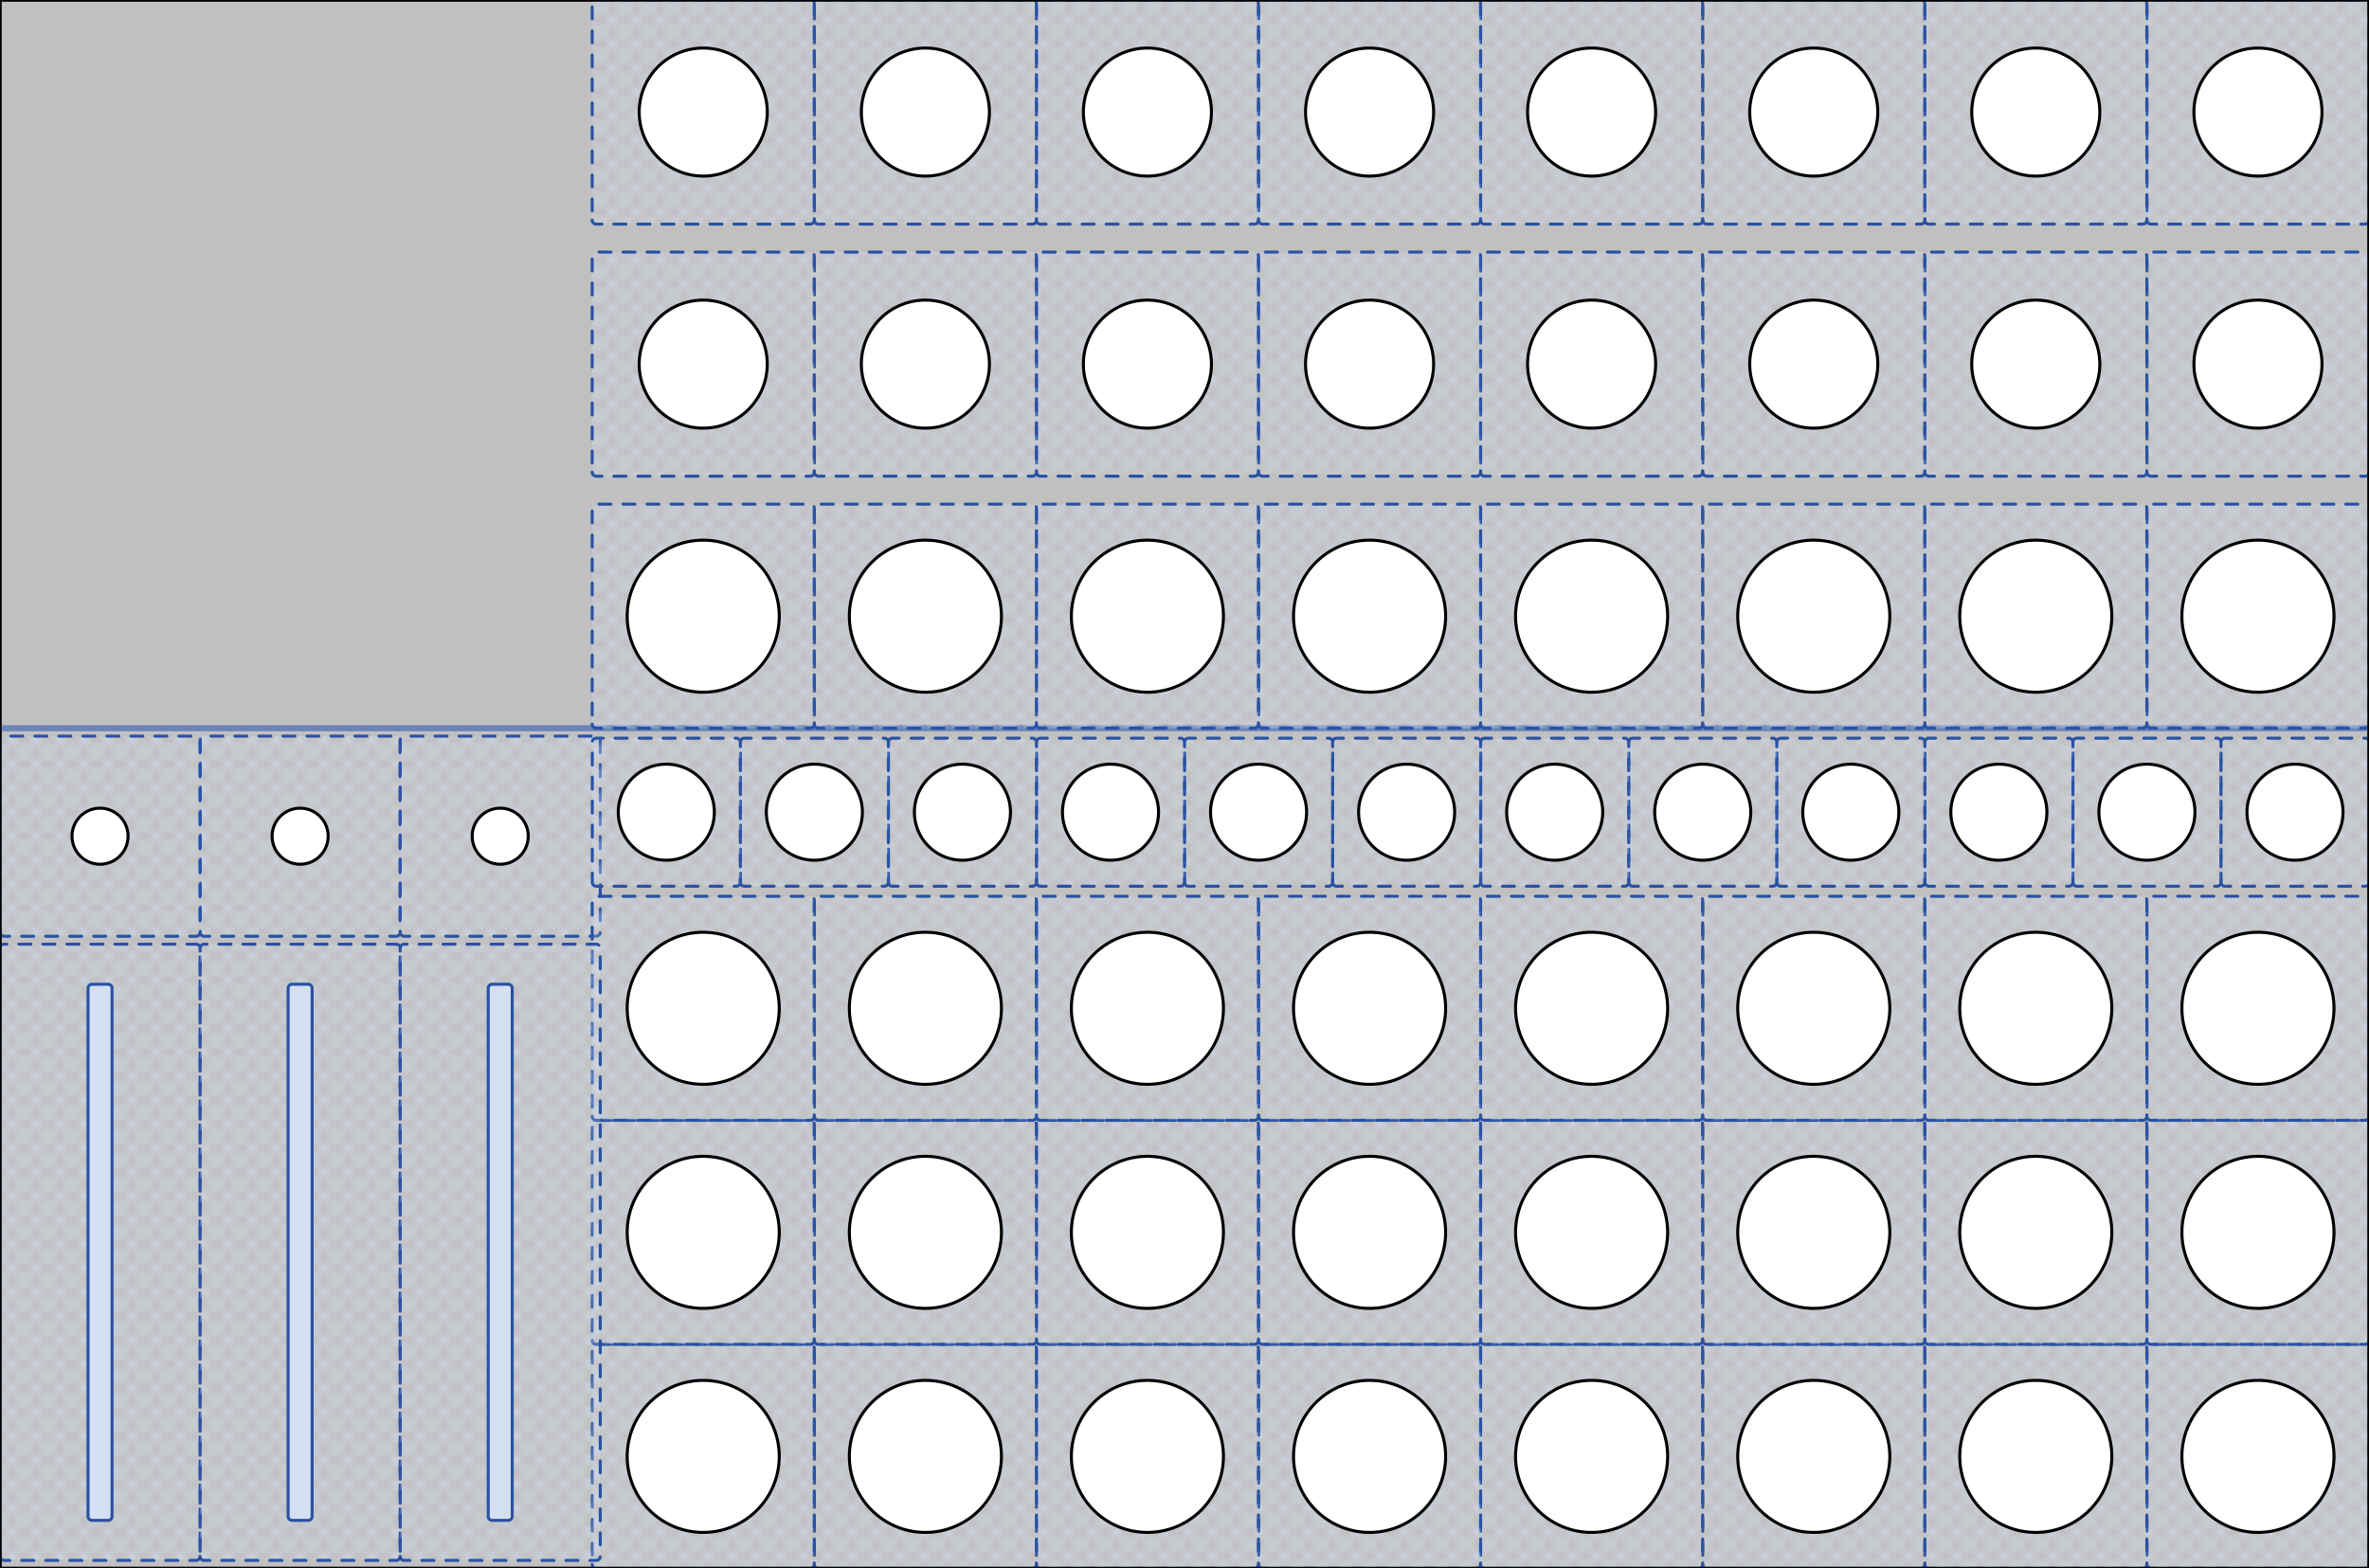 <?xml version="1.0" standalone="no"?>
<!DOCTYPE svg PUBLIC "-//W3C//DTD SVG 1.1//EN" 
  "http://www.w3.org/Graphics/SVG/1.1/DTD/svg11.dtd">
<svg width="296.000mm" height="196.000mm" version="1.1"
     viewBox="0 0 296.000 196.000"
     xmlns="http://www.w3.org/2000/svg"  xmlns:xlink="http://www.w3.org/1999/xlink" 
     xmlns:fpd="http://www.schaeffer-ag.de">
  <desc>Created with the Front Panel Designer by the export of the file '500-0950.fpd'.</desc>
  <defs>
    <pattern id="revside-fill" x="1" y="1" width="2.960" height="2.960" patternUnits="userSpaceOnUse">
      <line x1="0" y1="0" x2="2.960" y2="2.960" style="stroke-width:0.296; stroke:black; stroke-dasharray:none;" />
      <line x1="0" y1="2.960" x2="2.960" y2="0" style="stroke-width:0.296; stroke:black; stroke-dasharray:none;" />
    </pattern>
    <pattern id="revside-fill-silver" x="1" y="1" width="2.960" height="2.960" patternUnits="userSpaceOnUse">
      <line x1="0" y1="0" x2="2.960" y2="2.960" style="stroke-width:0.296; stroke:#e0e0e0; stroke-dasharray:none;" />
      <line x1="0" y1="2.960" x2="2.960" y2="0" style="stroke-width:0.296; stroke:#e0e0e0; stroke-dasharray:none;" />
    </pattern>
  </defs>
<g transform="scale(1,-1) translate( -0.000, -196.000)" 
   fill-rule="evenodd"
   style="stroke-linecap:round; stroke-linejoin:round; stroke-opacity:1.0; stroke-opacity:1.0;">
<path d="
M296.000 196.000
L296.000 0.000
L0.000 0.000
L0.000 196.000
L296.000 196.000
" 
fill="#c0c0c0" fill-opacity="1" vector-effect="non-scaling-stroke" stroke="#000000" stroke-width="0.100mm" stroke-opacity="1" fpd:visible="front back" />
<path d="
M296.000 105.000
L0.000 105.000
" 
fill="none" vector-effect="non-scaling-stroke" stroke="#6c85b8" stroke-width="0.200mm" stroke-opacity="1" fpd:visible="front" fpd:print_element="0" fpd:engraving="1" />
<path d="
M381.000 51.500
A0.500,0.500 0 0,1 381.500,51.000
L402.500 51.000
A0.500,0.500 0 0,1 403.000,51.500
L403.000 127.500
A0.500,0.500 0 0,1 402.500,128.000
L381.500 128.000
A0.500,0.500 0 0,1 381.000,127.500
L381.000 51.500
" 
fill="url(#revside-fill-#d4dff2)" opacity="1" vector-effect="non-scaling-stroke" stroke="#2952a3" stroke-width="0.100mm" stroke-opacity="1"  stroke-dasharray="1.5 1.5" fpd:visible="back" fpd:print_element="0" />
<path d="
M336.125 69.500
A0.500,0.500 0 0,1 336.625,69.000
L363.375 69.000
A0.500,0.500 0 0,1 363.875,69.500
L363.875 96.500
A0.500,0.500 0 0,1 363.375,97.000
L336.625 97.000
A0.500,0.500 0 0,1 336.125,96.500
L336.125 69.500
" 
fill="url(#revside-fill-#d4dff2)" opacity="1" vector-effect="non-scaling-stroke" stroke="#2952a3" stroke-width="0.100mm" stroke-opacity="1"  stroke-dasharray="1.5 1.5" fpd:visible="back" fpd:print_element="0" />
<path d="
M0.000 1.500
A0.500,0.500 0 0,1 0.500,1.000
L24.500 1.000
A0.500,0.500 0 0,1 25.000,1.500
L25.000 77.500
A0.500,0.500 0 0,1 24.500,78.000
L0.500 78.000
A0.500,0.500 0 0,1 0.000,77.500
L0.000 1.500
" 
fill="url(#revside-fill-#d4dff2)" opacity="1" vector-effect="non-scaling-stroke" stroke="#2952a3" stroke-width="0.100mm" stroke-opacity="1"  stroke-dasharray="1.5 1.5" fpd:visible="back" fpd:print_element="0" />
<path d="
M337.500 129.500
A0.500,0.500 0 0,1 338.000,129.000
L362.000 129.000
A0.500,0.500 0 0,1 362.500,129.500
L362.500 153.500
A0.500,0.500 0 0,1 362.000,154.000
L338.000 154.000
A0.500,0.500 0 0,1 337.500,153.500
L337.500 129.500
" 
fill="url(#revside-fill-#d4dff2)" opacity="1" vector-effect="non-scaling-stroke" stroke="#2952a3" stroke-width="0.100mm" stroke-opacity="1"  stroke-dasharray="1.5 1.5" fpd:visible="back" fpd:print_element="0" />
<path d="
M335.000 35.000
A0.500,0.500 0 0,1 335.500,34.500
L364.500 34.500
A0.500,0.500 0 0,1 365.000,35.000
L365.000 64.000
A0.500,0.500 0 0,1 364.500,64.500
L335.500 64.500
A0.500,0.500 0 0,1 335.000,64.000
L335.000 35.000
" 
fill="url(#revside-fill-#d4dff2)" opacity="1" vector-effect="non-scaling-stroke" stroke="#2952a3" stroke-width="0.100mm" stroke-opacity="1"  stroke-dasharray="1.5 1.5" fpd:visible="back" fpd:print_element="0" />
<path d="
M25.000 79.500
A0.500,0.500 0 0,1 25.500,79.000
L49.500 79.000
A0.500,0.500 0 0,1 50.000,79.500
L50.000 103.500
A0.500,0.500 0 0,1 49.500,104.000
L25.500 104.000
A0.500,0.500 0 0,1 25.000,103.500
L25.000 79.500
" 
fill="url(#revside-fill-#d4dff2)" opacity="1" vector-effect="non-scaling-stroke" stroke="#2952a3" stroke-width="0.100mm" stroke-opacity="1"  stroke-dasharray="1.5 1.5" fpd:visible="back" fpd:print_element="0" />
<path d="
M0.000 79.500
A0.500,0.500 0 0,1 0.500,79.000
L24.500 79.000
A0.500,0.500 0 0,1 25.000,79.500
L25.000 103.500
A0.500,0.500 0 0,1 24.500,104.000
L0.500 104.000
A0.500,0.500 0 0,1 0.000,103.500
L0.000 79.500
" 
fill="url(#revside-fill-#d4dff2)" opacity="1" vector-effect="non-scaling-stroke" stroke="#2952a3" stroke-width="0.100mm" stroke-opacity="1"  stroke-dasharray="1.5 1.5" fpd:visible="back" fpd:print_element="0" />
<path d="
M50.000 79.500
A0.500,0.500 0 0,1 50.500,79.000
L74.500 79.000
A0.500,0.500 0 0,1 75.000,79.500
L75.000 103.500
A0.500,0.500 0 0,1 74.500,104.000
L50.500 104.000
A0.500,0.500 0 0,1 50.000,103.500
L50.000 79.500
" 
fill="url(#revside-fill-#d4dff2)" opacity="1" vector-effect="non-scaling-stroke" stroke="#2952a3" stroke-width="0.100mm" stroke-opacity="1"  stroke-dasharray="1.5 1.5" fpd:visible="back" fpd:print_element="0" />
<path d="
M339.500 160.500
A0.500,0.500 0 0,1 340.000,160.000
L360.000 160.000
A0.500,0.500 0 0,1 360.500,160.500
L360.500 180.500
A0.500,0.500 0 0,1 360.000,181.000
L340.000 181.000
A0.500,0.500 0 0,1 339.500,180.500
L339.500 160.500
" 
fill="url(#revside-fill-#d4dff2)" opacity="1" vector-effect="non-scaling-stroke" stroke="#2952a3" stroke-width="0.100mm" stroke-opacity="1"  stroke-dasharray="1.5 1.5" fpd:visible="back" fpd:print_element="0" />
<path d="
M336.000 186.500
A0.500,0.500 0 0,1 336.500,186.000
L363.500 186.000
A0.500,0.500 0 0,1 364.000,186.500
L364.000 213.500
A0.500,0.500 0 0,1 363.500,214.000
L336.500 214.000
A0.500,0.500 0 0,1 336.000,213.500
L336.000 186.500
" 
fill="url(#revside-fill-#d4dff2)" opacity="1" vector-effect="non-scaling-stroke" stroke="#2952a3" stroke-width="0.100mm" stroke-opacity="1"  stroke-dasharray="1.5 1.5" fpd:visible="back" fpd:print_element="0" />
<path d="
M339.500 102.500
A0.500,0.500 0 0,1 340.000,102.000
L360.000 102.000
A0.500,0.500 0 0,1 360.500,102.500
L360.500 122.500
A0.500,0.500 0 0,1 360.000,123.000
L340.000 123.000
A0.500,0.500 0 0,1 339.500,122.500
L339.500 102.500
" 
fill="url(#revside-fill-#d4dff2)" opacity="1" vector-effect="non-scaling-stroke" stroke="#2952a3" stroke-width="0.100mm" stroke-opacity="1"  stroke-dasharray="1.5 1.5" fpd:visible="back" fpd:print_element="0" />
<path d="
M312.750 103.750
A0.500,0.500 0 0,1 313.250,103.250
L330.750 103.250
A0.500,0.500 0 0,1 331.250,103.750
L331.250 121.250
A0.500,0.500 0 0,1 330.750,121.750
L313.250 121.750
A0.500,0.500 0 0,1 312.750,121.250
L312.750 103.750
" 
fill="url(#revside-fill-#d4dff2)" opacity="1" vector-effect="non-scaling-stroke" stroke="#2952a3" stroke-width="0.100mm" stroke-opacity="1"  stroke-dasharray="1.5 1.5" fpd:visible="back" fpd:print_element="0" />
<path d="
M277.504 85.750
A0.500,0.500 0 0,1 278.004,85.250
L295.504 85.250
A0.500,0.500 0 0,1 296.004,85.750
L296.004 103.250
A0.500,0.500 0 0,1 295.504,103.750
L278.004 103.750
A0.500,0.500 0 0,1 277.504,103.250
L277.504 85.750
" 
fill="url(#revside-fill-#d4dff2)" opacity="1" vector-effect="non-scaling-stroke" stroke="#2952a3" stroke-width="0.100mm" stroke-opacity="1"  stroke-dasharray="1.5 1.5" fpd:visible="back" fpd:print_element="0" />
<path d="
M259.004 85.750
A0.500,0.500 0 0,1 259.504,85.250
L277.004 85.250
A0.500,0.500 0 0,1 277.504,85.750
L277.504 103.250
A0.500,0.500 0 0,1 277.004,103.750
L259.504 103.750
A0.500,0.500 0 0,1 259.004,103.250
L259.004 85.750
" 
fill="url(#revside-fill-#d4dff2)" opacity="1" vector-effect="non-scaling-stroke" stroke="#2952a3" stroke-width="0.100mm" stroke-opacity="1"  stroke-dasharray="1.5 1.5" fpd:visible="back" fpd:print_element="0" />
<path d="
M240.504 85.750
A0.500,0.500 0 0,1 241.004,85.250
L258.504 85.250
A0.500,0.500 0 0,1 259.004,85.750
L259.004 103.250
A0.500,0.500 0 0,1 258.504,103.750
L241.004 103.750
A0.500,0.500 0 0,1 240.504,103.250
L240.504 85.750
" 
fill="url(#revside-fill-#d4dff2)" opacity="1" vector-effect="non-scaling-stroke" stroke="#2952a3" stroke-width="0.100mm" stroke-opacity="1"  stroke-dasharray="1.5 1.5" fpd:visible="back" fpd:print_element="0" />
<path d="
M222.004 85.750
A0.500,0.500 0 0,1 222.504,85.250
L240.004 85.250
A0.500,0.500 0 0,1 240.504,85.750
L240.504 103.250
A0.500,0.500 0 0,1 240.004,103.750
L222.504 103.750
A0.500,0.500 0 0,1 222.004,103.250
L222.004 85.750
" 
fill="url(#revside-fill-#d4dff2)" opacity="1" vector-effect="non-scaling-stroke" stroke="#2952a3" stroke-width="0.100mm" stroke-opacity="1"  stroke-dasharray="1.5 1.5" fpd:visible="back" fpd:print_element="0" />
<path d="
M203.504 85.750
A0.500,0.500 0 0,1 204.004,85.250
L221.504 85.250
A0.500,0.500 0 0,1 222.004,85.750
L222.004 103.250
A0.500,0.500 0 0,1 221.504,103.750
L204.004 103.750
A0.500,0.500 0 0,1 203.504,103.250
L203.504 85.750
" 
fill="url(#revside-fill-#d4dff2)" opacity="1" vector-effect="non-scaling-stroke" stroke="#2952a3" stroke-width="0.100mm" stroke-opacity="1"  stroke-dasharray="1.5 1.5" fpd:visible="back" fpd:print_element="0" />
<path d="
M185.004 85.750
A0.500,0.500 0 0,1 185.504,85.250
L203.004 85.250
A0.500,0.500 0 0,1 203.504,85.750
L203.504 103.250
A0.500,0.500 0 0,1 203.004,103.750
L185.504 103.750
A0.500,0.500 0 0,1 185.004,103.250
L185.004 85.750
" 
fill="url(#revside-fill-#d4dff2)" opacity="1" vector-effect="non-scaling-stroke" stroke="#2952a3" stroke-width="0.100mm" stroke-opacity="1"  stroke-dasharray="1.5 1.5" fpd:visible="back" fpd:print_element="0" />
<path d="
M166.504 85.750
A0.500,0.500 0 0,1 167.004,85.250
L184.504 85.250
A0.500,0.500 0 0,1 185.004,85.750
L185.004 103.250
A0.500,0.500 0 0,1 184.504,103.750
L167.004 103.750
A0.500,0.500 0 0,1 166.504,103.250
L166.504 85.750
" 
fill="url(#revside-fill-#d4dff2)" opacity="1" vector-effect="non-scaling-stroke" stroke="#2952a3" stroke-width="0.100mm" stroke-opacity="1"  stroke-dasharray="1.5 1.5" fpd:visible="back" fpd:print_element="0" />
<path d="
M148.004 85.750
A0.500,0.500 0 0,1 148.504,85.250
L166.004 85.250
A0.500,0.500 0 0,1 166.504,85.750
L166.504 103.250
A0.500,0.500 0 0,1 166.004,103.750
L148.504 103.750
A0.500,0.500 0 0,1 148.004,103.250
L148.004 85.750
" 
fill="url(#revside-fill-#d4dff2)" opacity="1" vector-effect="non-scaling-stroke" stroke="#2952a3" stroke-width="0.100mm" stroke-opacity="1"  stroke-dasharray="1.5 1.5" fpd:visible="back" fpd:print_element="0" />
<path d="
M129.504 85.750
A0.500,0.500 0 0,1 130.004,85.250
L147.504 85.250
A0.500,0.500 0 0,1 148.004,85.750
L148.004 103.250
A0.500,0.500 0 0,1 147.504,103.750
L130.004 103.750
A0.500,0.500 0 0,1 129.504,103.250
L129.504 85.750
" 
fill="url(#revside-fill-#d4dff2)" opacity="1" vector-effect="non-scaling-stroke" stroke="#2952a3" stroke-width="0.100mm" stroke-opacity="1"  stroke-dasharray="1.5 1.5" fpd:visible="back" fpd:print_element="0" />
<path d="
M111.004 85.750
A0.500,0.500 0 0,1 111.504,85.250
L129.004 85.250
A0.500,0.500 0 0,1 129.504,85.750
L129.504 103.250
A0.500,0.500 0 0,1 129.004,103.750
L111.504 103.750
A0.500,0.500 0 0,1 111.004,103.250
L111.004 85.750
" 
fill="url(#revside-fill-#d4dff2)" opacity="1" vector-effect="non-scaling-stroke" stroke="#2952a3" stroke-width="0.100mm" stroke-opacity="1"  stroke-dasharray="1.5 1.5" fpd:visible="back" fpd:print_element="0" />
<path d="
M92.504 85.750
A0.500,0.500 0 0,1 93.004,85.250
L110.504 85.250
A0.500,0.500 0 0,1 111.004,85.750
L111.004 103.250
A0.500,0.500 0 0,1 110.504,103.750
L93.004 103.750
A0.500,0.500 0 0,1 92.504,103.250
L92.504 85.750
" 
fill="url(#revside-fill-#d4dff2)" opacity="1" vector-effect="non-scaling-stroke" stroke="#2952a3" stroke-width="0.100mm" stroke-opacity="1"  stroke-dasharray="1.5 1.5" fpd:visible="back" fpd:print_element="0" />
<path d="
M74.004 85.750
A0.500,0.500 0 0,1 74.504,85.250
L92.004 85.250
A0.500,0.500 0 0,1 92.504,85.750
L92.504 103.250
A0.500,0.500 0 0,1 92.004,103.750
L74.504 103.750
A0.500,0.500 0 0,1 74.004,103.250
L74.004 85.750
" 
fill="url(#revside-fill-#d4dff2)" opacity="1" vector-effect="non-scaling-stroke" stroke="#2952a3" stroke-width="0.100mm" stroke-opacity="1"  stroke-dasharray="1.5 1.5" fpd:visible="back" fpd:print_element="0" />
<path d="
M-25.496 106.750
A0.500,0.500 0 0,1 -24.996,106.250
L-7.496 106.250
A0.500,0.500 0 0,1 -6.996,106.750
L-6.996 124.250
A0.500,0.500 0 0,1 -7.496,124.750
L-24.996 124.750
A0.500,0.500 0 0,1 -25.496,124.250
L-25.496 106.750
" 
fill="url(#revside-fill-#d4dff2)" opacity="1" vector-effect="non-scaling-stroke" stroke="#2952a3" stroke-width="0.100mm" stroke-opacity="1"  stroke-dasharray="1.5 1.5" fpd:visible="back" fpd:print_element="0" />
<path d="
M-43.996 106.750
A0.500,0.500 0 0,1 -43.496,106.250
L-25.996 106.250
A0.500,0.500 0 0,1 -25.496,106.750
L-25.496 124.250
A0.500,0.500 0 0,1 -25.996,124.750
L-43.496 124.750
A0.500,0.500 0 0,1 -43.996,124.250
L-43.996 106.750
" 
fill="url(#revside-fill-#d4dff2)" opacity="1" vector-effect="non-scaling-stroke" stroke="#2952a3" stroke-width="0.100mm" stroke-opacity="1"  stroke-dasharray="1.5 1.5" fpd:visible="back" fpd:print_element="0" />
<path d="
M-62.496 106.750
A0.500,0.500 0 0,1 -61.996,106.250
L-44.496 106.250
A0.500,0.500 0 0,1 -43.996,106.750
L-43.996 124.250
A0.500,0.500 0 0,1 -44.496,124.750
L-61.996 124.750
A0.500,0.500 0 0,1 -62.496,124.250
L-62.496 106.750
" 
fill="url(#revside-fill-#d4dff2)" opacity="1" vector-effect="non-scaling-stroke" stroke="#2952a3" stroke-width="0.100mm" stroke-opacity="1"  stroke-dasharray="1.5 1.5" fpd:visible="back" fpd:print_element="0" />
<path d="
M-80.996 106.750
A0.500,0.500 0 0,1 -80.496,106.250
L-62.996 106.250
A0.500,0.500 0 0,1 -62.496,106.750
L-62.496 124.250
A0.500,0.500 0 0,1 -62.996,124.750
L-80.496 124.750
A0.500,0.500 0 0,1 -80.996,124.250
L-80.996 106.750
" 
fill="url(#revside-fill-#d4dff2)" opacity="1" vector-effect="non-scaling-stroke" stroke="#2952a3" stroke-width="0.100mm" stroke-opacity="1"  stroke-dasharray="1.5 1.5" fpd:visible="back" fpd:print_element="0" />
<path d="
M268.250 0.495
A0.500,0.500 0 0,1 268.750,-0.005
L295.500 -0.005
A0.500,0.500 0 0,1 296.000,0.495
L296.000 27.495
A0.500,0.500 0 0,1 295.500,27.995
L268.750 27.995
A0.500,0.500 0 0,1 268.250,27.495
L268.250 0.495
" 
fill="url(#revside-fill-#d4dff2)" opacity="1" vector-effect="non-scaling-stroke" stroke="#2952a3" stroke-width="0.100mm" stroke-opacity="1"  stroke-dasharray="1.5 1.5" fpd:visible="back" fpd:print_element="0" />
<path d="
M268.250 28.495
A0.500,0.500 0 0,1 268.750,27.995
L295.500 27.995
A0.500,0.500 0 0,1 296.000,28.495
L296.000 55.495
A0.500,0.500 0 0,1 295.500,55.995
L268.750 55.995
A0.500,0.500 0 0,1 268.250,55.495
L268.250 28.495
" 
fill="url(#revside-fill-#d4dff2)" opacity="1" vector-effect="non-scaling-stroke" stroke="#2952a3" stroke-width="0.100mm" stroke-opacity="1"  stroke-dasharray="1.5 1.5" fpd:visible="back" fpd:print_element="0" />
<path d="
M268.250 56.495
A0.500,0.500 0 0,1 268.750,55.995
L295.500 55.995
A0.500,0.500 0 0,1 296.000,56.495
L296.000 83.495
A0.500,0.500 0 0,1 295.500,83.995
L268.750 83.995
A0.500,0.500 0 0,1 268.250,83.495
L268.250 56.495
" 
fill="url(#revside-fill-#d4dff2)" opacity="1" vector-effect="non-scaling-stroke" stroke="#2952a3" stroke-width="0.100mm" stroke-opacity="1"  stroke-dasharray="1.5 1.5" fpd:visible="back" fpd:print_element="0" />
<path d="
M240.491 0.495
A0.500,0.500 0 0,1 240.991,-0.005
L267.741 -0.005
A0.500,0.500 0 0,1 268.241,0.495
L268.241 27.495
A0.500,0.500 0 0,1 267.741,27.995
L240.991 27.995
A0.500,0.500 0 0,1 240.491,27.495
L240.491 0.495
" 
fill="url(#revside-fill-#d4dff2)" opacity="1" vector-effect="non-scaling-stroke" stroke="#2952a3" stroke-width="0.100mm" stroke-opacity="1"  stroke-dasharray="1.5 1.5" fpd:visible="back" fpd:print_element="0" />
<path d="
M240.491 28.495
A0.500,0.500 0 0,1 240.991,27.995
L267.741 27.995
A0.500,0.500 0 0,1 268.241,28.495
L268.241 55.495
A0.500,0.500 0 0,1 267.741,55.995
L240.991 55.995
A0.500,0.500 0 0,1 240.491,55.495
L240.491 28.495
" 
fill="url(#revside-fill-#d4dff2)" opacity="1" vector-effect="non-scaling-stroke" stroke="#2952a3" stroke-width="0.100mm" stroke-opacity="1"  stroke-dasharray="1.5 1.5" fpd:visible="back" fpd:print_element="0" />
<path d="
M240.491 56.495
A0.500,0.500 0 0,1 240.991,55.995
L267.741 55.995
A0.500,0.500 0 0,1 268.241,56.495
L268.241 83.495
A0.500,0.500 0 0,1 267.741,83.995
L240.991 83.995
A0.500,0.500 0 0,1 240.491,83.495
L240.491 56.495
" 
fill="url(#revside-fill-#d4dff2)" opacity="1" vector-effect="non-scaling-stroke" stroke="#2952a3" stroke-width="0.100mm" stroke-opacity="1"  stroke-dasharray="1.5 1.5" fpd:visible="back" fpd:print_element="0" />
<path d="
M212.750 0.495
A0.500,0.500 0 0,1 213.250,-0.005
L240.000 -0.005
A0.500,0.500 0 0,1 240.500,0.495
L240.500 27.495
A0.500,0.500 0 0,1 240.000,27.995
L213.250 27.995
A0.500,0.500 0 0,1 212.750,27.495
L212.750 0.495
" 
fill="url(#revside-fill-#d4dff2)" opacity="1" vector-effect="non-scaling-stroke" stroke="#2952a3" stroke-width="0.100mm" stroke-opacity="1"  stroke-dasharray="1.5 1.5" fpd:visible="back" fpd:print_element="0" />
<path d="
M212.750 28.495
A0.500,0.500 0 0,1 213.250,27.995
L240.000 27.995
A0.500,0.500 0 0,1 240.500,28.495
L240.500 55.495
A0.500,0.500 0 0,1 240.000,55.995
L213.250 55.995
A0.500,0.500 0 0,1 212.750,55.495
L212.750 28.495
" 
fill="url(#revside-fill-#d4dff2)" opacity="1" vector-effect="non-scaling-stroke" stroke="#2952a3" stroke-width="0.100mm" stroke-opacity="1"  stroke-dasharray="1.5 1.5" fpd:visible="back" fpd:print_element="0" />
<path d="
M212.750 56.495
A0.500,0.500 0 0,1 213.250,55.995
L240.000 55.995
A0.500,0.500 0 0,1 240.500,56.495
L240.500 83.495
A0.500,0.500 0 0,1 240.000,83.995
L213.250 83.995
A0.500,0.500 0 0,1 212.750,83.495
L212.750 56.495
" 
fill="url(#revside-fill-#d4dff2)" opacity="1" vector-effect="non-scaling-stroke" stroke="#2952a3" stroke-width="0.100mm" stroke-opacity="1"  stroke-dasharray="1.5 1.5" fpd:visible="back" fpd:print_element="0" />
<path d="
M184.991 0.495
A0.500,0.500 0 0,1 185.491,-0.005
L212.241 -0.005
A0.500,0.500 0 0,1 212.741,0.495
L212.741 27.495
A0.500,0.500 0 0,1 212.241,27.995
L185.491 27.995
A0.500,0.500 0 0,1 184.991,27.495
L184.991 0.495
" 
fill="url(#revside-fill-#d4dff2)" opacity="1" vector-effect="non-scaling-stroke" stroke="#2952a3" stroke-width="0.100mm" stroke-opacity="1"  stroke-dasharray="1.5 1.5" fpd:visible="back" fpd:print_element="0" />
<path d="
M184.991 28.495
A0.500,0.500 0 0,1 185.491,27.995
L212.241 27.995
A0.500,0.500 0 0,1 212.741,28.495
L212.741 55.495
A0.500,0.500 0 0,1 212.241,55.995
L185.491 55.995
A0.500,0.500 0 0,1 184.991,55.495
L184.991 28.495
" 
fill="url(#revside-fill-#d4dff2)" opacity="1" vector-effect="non-scaling-stroke" stroke="#2952a3" stroke-width="0.100mm" stroke-opacity="1"  stroke-dasharray="1.5 1.5" fpd:visible="back" fpd:print_element="0" />
<path d="
M184.991 56.495
A0.500,0.500 0 0,1 185.491,55.995
L212.241 55.995
A0.500,0.500 0 0,1 212.741,56.495
L212.741 83.495
A0.500,0.500 0 0,1 212.241,83.995
L185.491 83.995
A0.500,0.500 0 0,1 184.991,83.495
L184.991 56.495
" 
fill="url(#revside-fill-#d4dff2)" opacity="1" vector-effect="non-scaling-stroke" stroke="#2952a3" stroke-width="0.100mm" stroke-opacity="1"  stroke-dasharray="1.5 1.5" fpd:visible="back" fpd:print_element="0" />
<path d="
M157.250 0.495
A0.500,0.500 0 0,1 157.750,-0.005
L184.500 -0.005
A0.500,0.500 0 0,1 185.000,0.495
L185.000 27.495
A0.500,0.500 0 0,1 184.500,27.995
L157.750 27.995
A0.500,0.500 0 0,1 157.250,27.495
L157.250 0.495
" 
fill="url(#revside-fill-#d4dff2)" opacity="1" vector-effect="non-scaling-stroke" stroke="#2952a3" stroke-width="0.100mm" stroke-opacity="1"  stroke-dasharray="1.5 1.5" fpd:visible="back" fpd:print_element="0" />
<path d="
M157.250 28.495
A0.500,0.500 0 0,1 157.750,27.995
L184.500 27.995
A0.500,0.500 0 0,1 185.000,28.495
L185.000 55.495
A0.500,0.500 0 0,1 184.500,55.995
L157.750 55.995
A0.500,0.500 0 0,1 157.250,55.495
L157.250 28.495
" 
fill="url(#revside-fill-#d4dff2)" opacity="1" vector-effect="non-scaling-stroke" stroke="#2952a3" stroke-width="0.100mm" stroke-opacity="1"  stroke-dasharray="1.5 1.5" fpd:visible="back" fpd:print_element="0" />
<path d="
M157.250 56.495
A0.500,0.500 0 0,1 157.750,55.995
L184.500 55.995
A0.500,0.500 0 0,1 185.000,56.495
L185.000 83.495
A0.500,0.500 0 0,1 184.500,83.995
L157.750 83.995
A0.500,0.500 0 0,1 157.250,83.495
L157.250 56.495
" 
fill="url(#revside-fill-#d4dff2)" opacity="1" vector-effect="non-scaling-stroke" stroke="#2952a3" stroke-width="0.100mm" stroke-opacity="1"  stroke-dasharray="1.5 1.5" fpd:visible="back" fpd:print_element="0" />
<path d="
M129.491 0.495
A0.500,0.500 0 0,1 129.991,-0.005
L156.741 -0.005
A0.500,0.500 0 0,1 157.241,0.495
L157.241 27.495
A0.500,0.500 0 0,1 156.741,27.995
L129.991 27.995
A0.500,0.500 0 0,1 129.491,27.495
L129.491 0.495
" 
fill="url(#revside-fill-#d4dff2)" opacity="1" vector-effect="non-scaling-stroke" stroke="#2952a3" stroke-width="0.100mm" stroke-opacity="1"  stroke-dasharray="1.5 1.5" fpd:visible="back" fpd:print_element="0" />
<path d="
M129.491 28.495
A0.500,0.500 0 0,1 129.991,27.995
L156.741 27.995
A0.500,0.500 0 0,1 157.241,28.495
L157.241 55.495
A0.500,0.500 0 0,1 156.741,55.995
L129.991 55.995
A0.500,0.500 0 0,1 129.491,55.495
L129.491 28.495
" 
fill="url(#revside-fill-#d4dff2)" opacity="1" vector-effect="non-scaling-stroke" stroke="#2952a3" stroke-width="0.100mm" stroke-opacity="1"  stroke-dasharray="1.5 1.5" fpd:visible="back" fpd:print_element="0" />
<path d="
M129.491 56.495
A0.500,0.500 0 0,1 129.991,55.995
L156.741 55.995
A0.500,0.500 0 0,1 157.241,56.495
L157.241 83.495
A0.500,0.500 0 0,1 156.741,83.995
L129.991 83.995
A0.500,0.500 0 0,1 129.491,83.495
L129.491 56.495
" 
fill="url(#revside-fill-#d4dff2)" opacity="1" vector-effect="non-scaling-stroke" stroke="#2952a3" stroke-width="0.100mm" stroke-opacity="1"  stroke-dasharray="1.5 1.5" fpd:visible="back" fpd:print_element="0" />
<path d="
M101.750 0.495
A0.500,0.500 0 0,1 102.250,-0.005
L129.000 -0.005
A0.500,0.500 0 0,1 129.500,0.495
L129.500 27.495
A0.500,0.500 0 0,1 129.000,27.995
L102.250 27.995
A0.500,0.500 0 0,1 101.750,27.495
L101.750 0.495
" 
fill="url(#revside-fill-#d4dff2)" opacity="1" vector-effect="non-scaling-stroke" stroke="#2952a3" stroke-width="0.100mm" stroke-opacity="1"  stroke-dasharray="1.5 1.5" fpd:visible="back" fpd:print_element="0" />
<path d="
M101.750 28.495
A0.500,0.500 0 0,1 102.250,27.995
L129.000 27.995
A0.500,0.500 0 0,1 129.500,28.495
L129.500 55.495
A0.500,0.500 0 0,1 129.000,55.995
L102.250 55.995
A0.500,0.500 0 0,1 101.750,55.495
L101.750 28.495
" 
fill="url(#revside-fill-#d4dff2)" opacity="1" vector-effect="non-scaling-stroke" stroke="#2952a3" stroke-width="0.100mm" stroke-opacity="1"  stroke-dasharray="1.5 1.5" fpd:visible="back" fpd:print_element="0" />
<path d="
M101.750 56.495
A0.500,0.500 0 0,1 102.250,55.995
L129.000 55.995
A0.500,0.500 0 0,1 129.500,56.495
L129.500 83.495
A0.500,0.500 0 0,1 129.000,83.995
L102.250 83.995
A0.500,0.500 0 0,1 101.750,83.495
L101.750 56.495
" 
fill="url(#revside-fill-#d4dff2)" opacity="1" vector-effect="non-scaling-stroke" stroke="#2952a3" stroke-width="0.100mm" stroke-opacity="1"  stroke-dasharray="1.5 1.5" fpd:visible="back" fpd:print_element="0" />
<path d="
M73.991 0.495
A0.500,0.500 0 0,1 74.491,-0.005
L101.241 -0.005
A0.500,0.500 0 0,1 101.741,0.495
L101.741 27.495
A0.500,0.500 0 0,1 101.241,27.995
L74.491 27.995
A0.500,0.500 0 0,1 73.991,27.495
L73.991 0.495
" 
fill="url(#revside-fill-#d4dff2)" opacity="1" vector-effect="non-scaling-stroke" stroke="#2952a3" stroke-width="0.100mm" stroke-opacity="1"  stroke-dasharray="1.5 1.5" fpd:visible="back" fpd:print_element="0" />
<path d="
M73.991 28.495
A0.500,0.500 0 0,1 74.491,27.995
L101.241 27.995
A0.500,0.500 0 0,1 101.741,28.495
L101.741 55.495
A0.500,0.500 0 0,1 101.241,55.995
L74.491 55.995
A0.500,0.500 0 0,1 73.991,55.495
L73.991 28.495
" 
fill="url(#revside-fill-#d4dff2)" opacity="1" vector-effect="non-scaling-stroke" stroke="#2952a3" stroke-width="0.100mm" stroke-opacity="1"  stroke-dasharray="1.5 1.5" fpd:visible="back" fpd:print_element="0" />
<path d="
M73.991 56.495
A0.500,0.500 0 0,1 74.491,55.995
L101.241 55.995
A0.500,0.500 0 0,1 101.741,56.495
L101.741 83.495
A0.500,0.500 0 0,1 101.241,83.995
L74.491 83.995
A0.500,0.500 0 0,1 73.991,83.495
L73.991 56.495
" 
fill="url(#revside-fill-#d4dff2)" opacity="1" vector-effect="non-scaling-stroke" stroke="#2952a3" stroke-width="0.100mm" stroke-opacity="1"  stroke-dasharray="1.5 1.5" fpd:visible="back" fpd:print_element="0" />
<path d="
M268.250 105.495
A0.500,0.500 0 0,1 268.750,104.995
L295.500 104.995
A0.500,0.500 0 0,1 296.000,105.495
L296.000 132.495
A0.500,0.500 0 0,1 295.500,132.995
L268.750 132.995
A0.500,0.500 0 0,1 268.250,132.495
L268.250 105.495
" 
fill="url(#revside-fill-#d4dff2)" opacity="1" vector-effect="non-scaling-stroke" stroke="#2952a3" stroke-width="0.100mm" stroke-opacity="1"  stroke-dasharray="1.5 1.5" fpd:visible="back" fpd:print_element="0" />
<path d="
M240.491 105.495
A0.500,0.500 0 0,1 240.991,104.995
L267.741 104.995
A0.500,0.500 0 0,1 268.241,105.495
L268.241 132.495
A0.500,0.500 0 0,1 267.741,132.995
L240.991 132.995
A0.500,0.500 0 0,1 240.491,132.495
L240.491 105.495
" 
fill="url(#revside-fill-#d4dff2)" opacity="1" vector-effect="non-scaling-stroke" stroke="#2952a3" stroke-width="0.100mm" stroke-opacity="1"  stroke-dasharray="1.5 1.5" fpd:visible="back" fpd:print_element="0" />
<path d="
M212.750 105.495
A0.500,0.500 0 0,1 213.250,104.995
L240.000 104.995
A0.500,0.500 0 0,1 240.500,105.495
L240.500 132.495
A0.500,0.500 0 0,1 240.000,132.995
L213.250 132.995
A0.500,0.500 0 0,1 212.750,132.495
L212.750 105.495
" 
fill="url(#revside-fill-#d4dff2)" opacity="1" vector-effect="non-scaling-stroke" stroke="#2952a3" stroke-width="0.100mm" stroke-opacity="1"  stroke-dasharray="1.5 1.5" fpd:visible="back" fpd:print_element="0" />
<path d="
M184.991 105.495
A0.500,0.500 0 0,1 185.491,104.995
L212.241 104.995
A0.500,0.500 0 0,1 212.741,105.495
L212.741 132.495
A0.500,0.500 0 0,1 212.241,132.995
L185.491 132.995
A0.500,0.500 0 0,1 184.991,132.495
L184.991 105.495
" 
fill="url(#revside-fill-#d4dff2)" opacity="1" vector-effect="non-scaling-stroke" stroke="#2952a3" stroke-width="0.100mm" stroke-opacity="1"  stroke-dasharray="1.5 1.5" fpd:visible="back" fpd:print_element="0" />
<path d="
M157.250 105.495
A0.500,0.500 0 0,1 157.750,104.995
L184.500 104.995
A0.500,0.500 0 0,1 185.000,105.495
L185.000 132.495
A0.500,0.500 0 0,1 184.500,132.995
L157.750 132.995
A0.500,0.500 0 0,1 157.250,132.495
L157.250 105.495
" 
fill="url(#revside-fill-#d4dff2)" opacity="1" vector-effect="non-scaling-stroke" stroke="#2952a3" stroke-width="0.100mm" stroke-opacity="1"  stroke-dasharray="1.5 1.5" fpd:visible="back" fpd:print_element="0" />
<path d="
M129.491 105.495
A0.500,0.500 0 0,1 129.991,104.995
L156.741 104.995
A0.500,0.500 0 0,1 157.241,105.495
L157.241 132.495
A0.500,0.500 0 0,1 156.741,132.995
L129.991 132.995
A0.500,0.500 0 0,1 129.491,132.495
L129.491 105.495
" 
fill="url(#revside-fill-#d4dff2)" opacity="1" vector-effect="non-scaling-stroke" stroke="#2952a3" stroke-width="0.100mm" stroke-opacity="1"  stroke-dasharray="1.5 1.5" fpd:visible="back" fpd:print_element="0" />
<path d="
M101.750 105.495
A0.500,0.500 0 0,1 102.250,104.995
L129.000 104.995
A0.500,0.500 0 0,1 129.500,105.495
L129.500 132.495
A0.500,0.500 0 0,1 129.000,132.995
L102.250 132.995
A0.500,0.500 0 0,1 101.750,132.495
L101.750 105.495
" 
fill="url(#revside-fill-#d4dff2)" opacity="1" vector-effect="non-scaling-stroke" stroke="#2952a3" stroke-width="0.100mm" stroke-opacity="1"  stroke-dasharray="1.5 1.5" fpd:visible="back" fpd:print_element="0" />
<path d="
M73.991 105.495
A0.500,0.500 0 0,1 74.491,104.995
L101.241 104.995
A0.500,0.500 0 0,1 101.741,105.495
L101.741 132.495
A0.500,0.500 0 0,1 101.241,132.995
L74.491 132.995
A0.500,0.500 0 0,1 73.991,132.495
L73.991 105.495
" 
fill="url(#revside-fill-#d4dff2)" opacity="1" vector-effect="non-scaling-stroke" stroke="#2952a3" stroke-width="0.100mm" stroke-opacity="1"  stroke-dasharray="1.5 1.5" fpd:visible="back" fpd:print_element="0" />
<path d="
M25.000 1.500
A0.500,0.500 0 0,1 25.500,1.000
L49.500 1.000
A0.500,0.500 0 0,1 50.000,1.500
L50.000 77.500
A0.500,0.500 0 0,1 49.500,78.000
L25.500 78.000
A0.500,0.500 0 0,1 25.000,77.500
L25.000 1.500
" 
fill="url(#revside-fill-#d4dff2)" opacity="1" vector-effect="non-scaling-stroke" stroke="#2952a3" stroke-width="0.100mm" stroke-opacity="1"  stroke-dasharray="1.5 1.5" fpd:visible="back" fpd:print_element="0" />
<path d="
M50.000 1.500
A0.500,0.500 0 0,1 50.500,1.000
L74.500 1.000
A0.500,0.500 0 0,1 75.000,1.500
L75.000 77.500
A0.500,0.500 0 0,1 74.500,78.000
L50.500 78.000
A0.500,0.500 0 0,1 50.000,77.500
L50.000 1.500
" 
fill="url(#revside-fill-#d4dff2)" opacity="1" vector-effect="non-scaling-stroke" stroke="#2952a3" stroke-width="0.100mm" stroke-opacity="1"  stroke-dasharray="1.5 1.5" fpd:visible="back" fpd:print_element="0" />
<path d="
M-84.000 -3.000
A0.500,0.500 0 0,1 -83.500,-3.500
L-59.500 -3.500
A0.500,0.500 0 0,1 -59.000,-3.000
L-59.000 73.000
A0.500,0.500 0 0,1 -59.500,73.500
L-83.500 73.500
A0.500,0.500 0 0,1 -84.000,73.000
L-84.000 -3.000
" 
fill="url(#revside-fill-#d4dff2)" opacity="1" vector-effect="non-scaling-stroke" stroke="#2952a3" stroke-width="0.100mm" stroke-opacity="1"  stroke-dasharray="1.5 1.5" fpd:visible="back" fpd:print_element="0" />
<path d="
M-59.000 75.000
A0.500,0.500 0 0,1 -58.500,74.500
L-34.500 74.500
A0.500,0.500 0 0,1 -34.000,75.000
L-34.000 99.000
A0.500,0.500 0 0,1 -34.500,99.500
L-58.500 99.500
A0.500,0.500 0 0,1 -59.000,99.000
L-59.000 75.000
" 
fill="url(#revside-fill-#d4dff2)" opacity="1" vector-effect="non-scaling-stroke" stroke="#2952a3" stroke-width="0.100mm" stroke-opacity="1"  stroke-dasharray="1.5 1.5" fpd:visible="back" fpd:print_element="0" />
<path d="
M-84.000 75.000
A0.500,0.500 0 0,1 -83.500,74.500
L-59.500 74.500
A0.500,0.500 0 0,1 -59.000,75.000
L-59.000 99.000
A0.500,0.500 0 0,1 -59.500,99.500
L-83.500 99.500
A0.500,0.500 0 0,1 -84.000,99.000
L-84.000 75.000
" 
fill="url(#revside-fill-#d4dff2)" opacity="1" vector-effect="non-scaling-stroke" stroke="#2952a3" stroke-width="0.100mm" stroke-opacity="1"  stroke-dasharray="1.5 1.5" fpd:visible="back" fpd:print_element="0" />
<path d="
M-59.000 -3.000
A0.500,0.500 0 0,1 -58.500,-3.500
L-34.500 -3.500
A0.500,0.500 0 0,1 -34.000,-3.000
L-34.000 73.000
A0.500,0.500 0 0,1 -34.500,73.500
L-58.500 73.500
A0.500,0.500 0 0,1 -59.000,73.000
L-59.000 -3.000
" 
fill="url(#revside-fill-#d4dff2)" opacity="1" vector-effect="non-scaling-stroke" stroke="#2952a3" stroke-width="0.100mm" stroke-opacity="1"  stroke-dasharray="1.5 1.5" fpd:visible="back" fpd:print_element="0" />
<path d="
M-34.000 -3.000
A0.500,0.500 0 0,1 -33.500,-3.500
L-9.500 -3.500
A0.500,0.500 0 0,1 -9.000,-3.000
L-9.000 73.000
A0.500,0.500 0 0,1 -9.500,73.500
L-33.500 73.500
A0.500,0.500 0 0,1 -34.000,73.000
L-34.000 -3.000
" 
fill="url(#revside-fill-#d4dff2)" opacity="1" vector-effect="non-scaling-stroke" stroke="#2952a3" stroke-width="0.100mm" stroke-opacity="1"  stroke-dasharray="1.5 1.5" fpd:visible="back" fpd:print_element="0" />
<path d="
M-34.000 75.000
A0.500,0.500 0 0,1 -33.500,74.500
L-9.500 74.500
A0.500,0.500 0 0,1 -9.000,75.000
L-9.000 99.000
A0.500,0.500 0 0,1 -9.500,99.500
L-33.500 99.500
A0.500,0.500 0 0,1 -34.000,99.000
L-34.000 75.000
" 
fill="url(#revside-fill-#d4dff2)" opacity="1" vector-effect="non-scaling-stroke" stroke="#2952a3" stroke-width="0.100mm" stroke-opacity="1"  stroke-dasharray="1.5 1.5" fpd:visible="back" fpd:print_element="0" />
<path d="
M268.250 168.495
A0.500,0.500 0 0,1 268.750,167.995
L295.500 167.995
A0.500,0.500 0 0,1 296.000,168.495
L296.000 195.495
A0.500,0.500 0 0,1 295.500,195.995
L268.750 195.995
A0.500,0.500 0 0,1 268.250,195.495
L268.250 168.495
" 
fill="url(#revside-fill-#d4dff2)" opacity="1" vector-effect="non-scaling-stroke" stroke="#2952a3" stroke-width="0.100mm" stroke-opacity="1"  stroke-dasharray="1.5 1.5" fpd:visible="back" fpd:print_element="0" />
<path d="
M240.491 168.495
A0.500,0.500 0 0,1 240.991,167.995
L267.741 167.995
A0.500,0.500 0 0,1 268.241,168.495
L268.241 195.495
A0.500,0.500 0 0,1 267.741,195.995
L240.991 195.995
A0.500,0.500 0 0,1 240.491,195.495
L240.491 168.495
" 
fill="url(#revside-fill-#d4dff2)" opacity="1" vector-effect="non-scaling-stroke" stroke="#2952a3" stroke-width="0.100mm" stroke-opacity="1"  stroke-dasharray="1.5 1.5" fpd:visible="back" fpd:print_element="0" />
<path d="
M212.750 168.495
A0.500,0.500 0 0,1 213.250,167.995
L240.000 167.995
A0.500,0.500 0 0,1 240.500,168.495
L240.500 195.495
A0.500,0.500 0 0,1 240.000,195.995
L213.250 195.995
A0.500,0.500 0 0,1 212.750,195.495
L212.750 168.495
" 
fill="url(#revside-fill-#d4dff2)" opacity="1" vector-effect="non-scaling-stroke" stroke="#2952a3" stroke-width="0.100mm" stroke-opacity="1"  stroke-dasharray="1.5 1.5" fpd:visible="back" fpd:print_element="0" />
<path d="
M184.991 168.495
A0.500,0.500 0 0,1 185.491,167.995
L212.241 167.995
A0.500,0.500 0 0,1 212.741,168.495
L212.741 195.495
A0.500,0.500 0 0,1 212.241,195.995
L185.491 195.995
A0.500,0.500 0 0,1 184.991,195.495
L184.991 168.495
" 
fill="url(#revside-fill-#d4dff2)" opacity="1" vector-effect="non-scaling-stroke" stroke="#2952a3" stroke-width="0.100mm" stroke-opacity="1"  stroke-dasharray="1.5 1.5" fpd:visible="back" fpd:print_element="0" />
<path d="
M157.250 168.495
A0.500,0.500 0 0,1 157.750,167.995
L184.500 167.995
A0.500,0.500 0 0,1 185.000,168.495
L185.000 195.495
A0.500,0.500 0 0,1 184.500,195.995
L157.750 195.995
A0.500,0.500 0 0,1 157.250,195.495
L157.250 168.495
" 
fill="url(#revside-fill-#d4dff2)" opacity="1" vector-effect="non-scaling-stroke" stroke="#2952a3" stroke-width="0.100mm" stroke-opacity="1"  stroke-dasharray="1.5 1.5" fpd:visible="back" fpd:print_element="0" />
<path d="
M129.491 168.495
A0.500,0.500 0 0,1 129.991,167.995
L156.741 167.995
A0.500,0.500 0 0,1 157.241,168.495
L157.241 195.495
A0.500,0.500 0 0,1 156.741,195.995
L129.991 195.995
A0.500,0.500 0 0,1 129.491,195.495
L129.491 168.495
" 
fill="url(#revside-fill-#d4dff2)" opacity="1" vector-effect="non-scaling-stroke" stroke="#2952a3" stroke-width="0.100mm" stroke-opacity="1"  stroke-dasharray="1.5 1.5" fpd:visible="back" fpd:print_element="0" />
<path d="
M101.750 168.495
A0.500,0.500 0 0,1 102.250,167.995
L129.000 167.995
A0.500,0.500 0 0,1 129.500,168.495
L129.500 195.495
A0.500,0.500 0 0,1 129.000,195.995
L102.250 195.995
A0.500,0.500 0 0,1 101.750,195.495
L101.750 168.495
" 
fill="url(#revside-fill-#d4dff2)" opacity="1" vector-effect="non-scaling-stroke" stroke="#2952a3" stroke-width="0.100mm" stroke-opacity="1"  stroke-dasharray="1.5 1.5" fpd:visible="back" fpd:print_element="0" />
<path d="
M73.991 168.495
A0.500,0.500 0 0,1 74.491,167.995
L101.241 167.995
A0.500,0.500 0 0,1 101.741,168.495
L101.741 195.495
A0.500,0.500 0 0,1 101.241,195.995
L74.491 195.995
A0.500,0.500 0 0,1 73.991,195.495
L73.991 168.495
" 
fill="url(#revside-fill-#d4dff2)" opacity="1" vector-effect="non-scaling-stroke" stroke="#2952a3" stroke-width="0.100mm" stroke-opacity="1"  stroke-dasharray="1.5 1.5" fpd:visible="back" fpd:print_element="0" />
<path d="
M268.250 136.995
A0.500,0.500 0 0,1 268.750,136.495
L295.500 136.495
A0.500,0.500 0 0,1 296.000,136.995
L296.000 163.995
A0.500,0.500 0 0,1 295.500,164.495
L268.750 164.495
A0.500,0.500 0 0,1 268.250,163.995
L268.250 136.995
" 
fill="url(#revside-fill-#d4dff2)" opacity="1" vector-effect="non-scaling-stroke" stroke="#2952a3" stroke-width="0.100mm" stroke-opacity="1"  stroke-dasharray="1.5 1.5" fpd:visible="back" fpd:print_element="0" />
<path d="
M240.491 136.995
A0.500,0.500 0 0,1 240.991,136.495
L267.741 136.495
A0.500,0.500 0 0,1 268.241,136.995
L268.241 163.995
A0.500,0.500 0 0,1 267.741,164.495
L240.991 164.495
A0.500,0.500 0 0,1 240.491,163.995
L240.491 136.995
" 
fill="url(#revside-fill-#d4dff2)" opacity="1" vector-effect="non-scaling-stroke" stroke="#2952a3" stroke-width="0.100mm" stroke-opacity="1"  stroke-dasharray="1.5 1.5" fpd:visible="back" fpd:print_element="0" />
<path d="
M212.750 136.995
A0.500,0.500 0 0,1 213.250,136.495
L240.000 136.495
A0.500,0.500 0 0,1 240.500,136.995
L240.500 163.995
A0.500,0.500 0 0,1 240.000,164.495
L213.250 164.495
A0.500,0.500 0 0,1 212.750,163.995
L212.750 136.995
" 
fill="url(#revside-fill-#d4dff2)" opacity="1" vector-effect="non-scaling-stroke" stroke="#2952a3" stroke-width="0.100mm" stroke-opacity="1"  stroke-dasharray="1.5 1.5" fpd:visible="back" fpd:print_element="0" />
<path d="
M184.991 136.995
A0.500,0.500 0 0,1 185.491,136.495
L212.241 136.495
A0.500,0.500 0 0,1 212.741,136.995
L212.741 163.995
A0.500,0.500 0 0,1 212.241,164.495
L185.491 164.495
A0.500,0.500 0 0,1 184.991,163.995
L184.991 136.995
" 
fill="url(#revside-fill-#d4dff2)" opacity="1" vector-effect="non-scaling-stroke" stroke="#2952a3" stroke-width="0.100mm" stroke-opacity="1"  stroke-dasharray="1.5 1.5" fpd:visible="back" fpd:print_element="0" />
<path d="
M157.250 136.995
A0.500,0.500 0 0,1 157.750,136.495
L184.500 136.495
A0.500,0.500 0 0,1 185.000,136.995
L185.000 163.995
A0.500,0.500 0 0,1 184.500,164.495
L157.750 164.495
A0.500,0.500 0 0,1 157.250,163.995
L157.250 136.995
" 
fill="url(#revside-fill-#d4dff2)" opacity="1" vector-effect="non-scaling-stroke" stroke="#2952a3" stroke-width="0.100mm" stroke-opacity="1"  stroke-dasharray="1.5 1.5" fpd:visible="back" fpd:print_element="0" />
<path d="
M129.491 136.995
A0.500,0.500 0 0,1 129.991,136.495
L156.741 136.495
A0.500,0.500 0 0,1 157.241,136.995
L157.241 163.995
A0.500,0.500 0 0,1 156.741,164.495
L129.991 164.495
A0.500,0.500 0 0,1 129.491,163.995
L129.491 136.995
" 
fill="url(#revside-fill-#d4dff2)" opacity="1" vector-effect="non-scaling-stroke" stroke="#2952a3" stroke-width="0.100mm" stroke-opacity="1"  stroke-dasharray="1.5 1.5" fpd:visible="back" fpd:print_element="0" />
<path d="
M101.750 136.995
A0.500,0.500 0 0,1 102.250,136.495
L129.000 136.495
A0.500,0.500 0 0,1 129.500,136.995
L129.500 163.995
A0.500,0.500 0 0,1 129.000,164.495
L102.250 164.495
A0.500,0.500 0 0,1 101.750,163.995
L101.750 136.995
" 
fill="url(#revside-fill-#d4dff2)" opacity="1" vector-effect="non-scaling-stroke" stroke="#2952a3" stroke-width="0.100mm" stroke-opacity="1"  stroke-dasharray="1.5 1.5" fpd:visible="back" fpd:print_element="0" />
<path d="
M73.991 136.995
A0.500,0.500 0 0,1 74.491,136.495
L101.241 136.495
A0.500,0.500 0 0,1 101.741,136.995
L101.741 163.995
A0.500,0.500 0 0,1 101.241,164.495
L74.491 164.495
A0.500,0.500 0 0,1 73.991,163.995
L73.991 136.995
" 
fill="url(#revside-fill-#d4dff2)" opacity="1" vector-effect="non-scaling-stroke" stroke="#2952a3" stroke-width="0.100mm" stroke-opacity="1"  stroke-dasharray="1.5 1.5" fpd:visible="back" fpd:print_element="0" />
<path d="
M390.500 56.500
A0.500,0.500 0 0,1 391.000,56.000
L393.000 56.000
A0.500,0.500 0 0,1 393.500,56.500
L393.500 122.500
A0.500,0.500 0 0,1 393.000,123.000
L391.000 123.000
A0.500,0.500 0 0,1 390.500,122.500
L390.500 56.500
" 
fill="#d4dff2" fill-opacity="1" vector-effect="non-scaling-stroke" stroke="#2952a3" stroke-width="0.100mm" stroke-opacity="1" fpd:visible="front back" fpd:print_element="0" />
<path d="
M11.000 6.500
A0.500,0.500 0 0,1 11.500,6.000
L13.500 6.000
A0.500,0.500 0 0,1 14.000,6.500
L14.000 72.500
A0.500,0.500 0 0,1 13.500,73.000
L11.500 73.000
A0.500,0.500 0 0,1 11.000,72.500
L11.000 6.500
" 
fill="#d4dff2" fill-opacity="1" vector-effect="non-scaling-stroke" stroke="#2952a3" stroke-width="0.100mm" stroke-opacity="1" fpd:visible="front back" fpd:print_element="0" />
<path d="
M36.000 6.500
A0.500,0.500 0 0,1 36.500,6.000
L38.500 6.000
A0.500,0.500 0 0,1 39.000,6.500
L39.000 72.500
A0.500,0.500 0 0,1 38.500,73.000
L36.500 73.000
A0.500,0.500 0 0,1 36.000,72.500
L36.000 6.500
" 
fill="#d4dff2" fill-opacity="1" vector-effect="non-scaling-stroke" stroke="#2952a3" stroke-width="0.100mm" stroke-opacity="1" fpd:visible="front back" fpd:print_element="0" />
<path d="
M61.000 6.500
A0.500,0.500 0 0,1 61.500,6.000
L63.500 6.000
A0.500,0.500 0 0,1 64.000,6.500
L64.000 72.500
A0.500,0.500 0 0,1 63.500,73.000
L61.500 73.000
A0.500,0.500 0 0,1 61.000,72.500
L61.000 6.500
" 
fill="#d4dff2" fill-opacity="1" vector-effect="non-scaling-stroke" stroke="#2952a3" stroke-width="0.100mm" stroke-opacity="1" fpd:visible="front back" fpd:print_element="0" />
<path d="
M-73.000 2.000
A0.500,0.500 0 0,1 -72.500,1.500
L-70.500 1.500
A0.500,0.500 0 0,1 -70.000,2.000
L-70.000 68.000
A0.500,0.500 0 0,1 -70.500,68.500
L-72.500 68.500
A0.500,0.500 0 0,1 -73.000,68.000
L-73.000 2.000
" 
fill="#d4dff2" fill-opacity="1" vector-effect="non-scaling-stroke" stroke="#2952a3" stroke-width="0.100mm" stroke-opacity="1" fpd:visible="front back" fpd:print_element="0" />
<path d="
M-48.000 2.000
A0.500,0.500 0 0,1 -47.500,1.500
L-45.500 1.500
A0.500,0.500 0 0,1 -45.000,2.000
L-45.000 68.000
A0.500,0.500 0 0,1 -45.500,68.500
L-47.500 68.500
A0.500,0.500 0 0,1 -48.000,68.000
L-48.000 2.000
" 
fill="#d4dff2" fill-opacity="1" vector-effect="non-scaling-stroke" stroke="#2952a3" stroke-width="0.100mm" stroke-opacity="1" fpd:visible="front back" fpd:print_element="0" />
<path d="
M-23.000 2.000
A0.500,0.500 0 0,1 -22.500,1.500
L-20.500 1.500
A0.500,0.500 0 0,1 -20.000,2.000
L-20.000 68.000
A0.500,0.500 0 0,1 -20.500,68.500
L-22.500 68.500
A0.500,0.500 0 0,1 -23.000,68.000
L-23.000 2.000
" 
fill="#d4dff2" fill-opacity="1" vector-effect="non-scaling-stroke" stroke="#2952a3" stroke-width="0.100mm" stroke-opacity="1" fpd:visible="front back" fpd:print_element="0" />
<path d="
M340.500 83.000
A9.500,9.500 0 1,0 359.500,83.000
A9.500,9.500 0 1,0 340.500,83.000
" 
fill="#ffffff" fill-opacity="1" vector-effect="non-scaling-stroke" stroke="#000000" stroke-width="0.100mm" stroke-opacity="1" fpd:visible="front back" fpd:print_element="0" />
<path d="
M346.500 141.500
A3.500,3.500 0 1,0 353.500,141.500
A3.500,3.500 0 1,0 346.500,141.500
" 
fill="#ffffff" fill-opacity="1" vector-effect="non-scaling-stroke" stroke="#000000" stroke-width="0.100mm" stroke-opacity="1" fpd:visible="front back" fpd:print_element="0" />
<path d="
M34.000 91.500
A3.500,3.500 0 1,0 41.000,91.500
A3.500,3.500 0 1,0 34.000,91.500
" 
fill="#ffffff" fill-opacity="1" vector-effect="non-scaling-stroke" stroke="#000000" stroke-width="0.100mm" stroke-opacity="1" fpd:visible="front back" fpd:print_element="0" />
<path d="
M9.000 91.500
A3.500,3.500 0 1,0 16.000,91.500
A3.500,3.500 0 1,0 9.000,91.500
" 
fill="#ffffff" fill-opacity="1" vector-effect="non-scaling-stroke" stroke="#000000" stroke-width="0.100mm" stroke-opacity="1" fpd:visible="front back" fpd:print_element="0" />
<path d="
M59.000 91.500
A3.500,3.500 0 1,0 66.000,91.500
A3.500,3.500 0 1,0 59.000,91.500
" 
fill="#ffffff" fill-opacity="1" vector-effect="non-scaling-stroke" stroke="#000000" stroke-width="0.100mm" stroke-opacity="1" fpd:visible="front back" fpd:print_element="0" />
<path d="
M342.000 170.500
A8.000,8.000 0 1,0 358.000,170.500
A8.000,8.000 0 1,0 342.000,170.500
" 
fill="#ffffff" fill-opacity="1" vector-effect="non-scaling-stroke" stroke="#000000" stroke-width="0.100mm" stroke-opacity="1" fpd:visible="front back" fpd:print_element="0" />
<path d="
M342.000 200.000
A8.000,8.000 0 1,0 358.000,200.000
A8.000,8.000 0 1,0 342.000,200.000
" 
fill="#ffffff" fill-opacity="1" vector-effect="non-scaling-stroke" stroke="#000000" stroke-width="0.100mm" stroke-opacity="1" fpd:visible="front back" fpd:print_element="0" />
<path d="
M344.000 112.500
A6.000,6.000 0 1,0 356.000,112.500
A6.000,6.000 0 1,0 344.000,112.500
" 
fill="#ffffff" fill-opacity="1" vector-effect="non-scaling-stroke" stroke="#000000" stroke-width="0.100mm" stroke-opacity="1" fpd:visible="front back" fpd:print_element="0" />
<path d="
M316.000 112.500
A6.000,6.000 0 1,0 328.000,112.500
A6.000,6.000 0 1,0 316.000,112.500
" 
fill="#ffffff" fill-opacity="1" vector-effect="non-scaling-stroke" stroke="#000000" stroke-width="0.100mm" stroke-opacity="1" fpd:visible="front back" fpd:print_element="0" />
<path d="
M280.754 94.500
A6.000,6.000 0 1,0 292.754,94.500
A6.000,6.000 0 1,0 280.754,94.500
" 
fill="#ffffff" fill-opacity="1" vector-effect="non-scaling-stroke" stroke="#000000" stroke-width="0.100mm" stroke-opacity="1" fpd:visible="front back" fpd:print_element="0" />
<path d="
M262.254 94.500
A6.000,6.000 0 1,0 274.254,94.500
A6.000,6.000 0 1,0 262.254,94.500
" 
fill="#ffffff" fill-opacity="1" vector-effect="non-scaling-stroke" stroke="#000000" stroke-width="0.100mm" stroke-opacity="1" fpd:visible="front back" fpd:print_element="0" />
<path d="
M243.754 94.500
A6.000,6.000 0 1,0 255.754,94.500
A6.000,6.000 0 1,0 243.754,94.500
" 
fill="#ffffff" fill-opacity="1" vector-effect="non-scaling-stroke" stroke="#000000" stroke-width="0.100mm" stroke-opacity="1" fpd:visible="front back" fpd:print_element="0" />
<path d="
M225.254 94.500
A6.000,6.000 0 1,0 237.254,94.500
A6.000,6.000 0 1,0 225.254,94.500
" 
fill="#ffffff" fill-opacity="1" vector-effect="non-scaling-stroke" stroke="#000000" stroke-width="0.100mm" stroke-opacity="1" fpd:visible="front back" fpd:print_element="0" />
<path d="
M206.754 94.500
A6.000,6.000 0 1,0 218.754,94.500
A6.000,6.000 0 1,0 206.754,94.500
" 
fill="#ffffff" fill-opacity="1" vector-effect="non-scaling-stroke" stroke="#000000" stroke-width="0.100mm" stroke-opacity="1" fpd:visible="front back" fpd:print_element="0" />
<path d="
M188.254 94.500
A6.000,6.000 0 1,0 200.254,94.500
A6.000,6.000 0 1,0 188.254,94.500
" 
fill="#ffffff" fill-opacity="1" vector-effect="non-scaling-stroke" stroke="#000000" stroke-width="0.100mm" stroke-opacity="1" fpd:visible="front back" fpd:print_element="0" />
<path d="
M169.754 94.500
A6.000,6.000 0 1,0 181.754,94.500
A6.000,6.000 0 1,0 169.754,94.500
" 
fill="#ffffff" fill-opacity="1" vector-effect="non-scaling-stroke" stroke="#000000" stroke-width="0.100mm" stroke-opacity="1" fpd:visible="front back" fpd:print_element="0" />
<path d="
M151.254 94.500
A6.000,6.000 0 1,0 163.254,94.500
A6.000,6.000 0 1,0 151.254,94.500
" 
fill="#ffffff" fill-opacity="1" vector-effect="non-scaling-stroke" stroke="#000000" stroke-width="0.100mm" stroke-opacity="1" fpd:visible="front back" fpd:print_element="0" />
<path d="
M132.754 94.500
A6.000,6.000 0 1,0 144.754,94.500
A6.000,6.000 0 1,0 132.754,94.500
" 
fill="#ffffff" fill-opacity="1" vector-effect="non-scaling-stroke" stroke="#000000" stroke-width="0.100mm" stroke-opacity="1" fpd:visible="front back" fpd:print_element="0" />
<path d="
M114.254 94.500
A6.000,6.000 0 1,0 126.254,94.500
A6.000,6.000 0 1,0 114.254,94.500
" 
fill="#ffffff" fill-opacity="1" vector-effect="non-scaling-stroke" stroke="#000000" stroke-width="0.100mm" stroke-opacity="1" fpd:visible="front back" fpd:print_element="0" />
<path d="
M95.754 94.500
A6.000,6.000 0 1,0 107.754,94.500
A6.000,6.000 0 1,0 95.754,94.500
" 
fill="#ffffff" fill-opacity="1" vector-effect="non-scaling-stroke" stroke="#000000" stroke-width="0.100mm" stroke-opacity="1" fpd:visible="front back" fpd:print_element="0" />
<path d="
M77.254 94.500
A6.000,6.000 0 1,0 89.254,94.500
A6.000,6.000 0 1,0 77.254,94.500
" 
fill="#ffffff" fill-opacity="1" vector-effect="non-scaling-stroke" stroke="#000000" stroke-width="0.100mm" stroke-opacity="1" fpd:visible="front back" fpd:print_element="0" />
<path d="
M-22.246 115.500
A6.000,6.000 0 1,0 -10.246,115.500
A6.000,6.000 0 1,0 -22.246,115.500
" 
fill="#ffffff" fill-opacity="1" vector-effect="non-scaling-stroke" stroke="#000000" stroke-width="0.100mm" stroke-opacity="1" fpd:visible="front back" fpd:print_element="0" />
<path d="
M-40.746 115.500
A6.000,6.000 0 1,0 -28.746,115.500
A6.000,6.000 0 1,0 -40.746,115.500
" 
fill="#ffffff" fill-opacity="1" vector-effect="non-scaling-stroke" stroke="#000000" stroke-width="0.100mm" stroke-opacity="1" fpd:visible="front back" fpd:print_element="0" />
<path d="
M-59.246 115.500
A6.000,6.000 0 1,0 -47.246,115.500
A6.000,6.000 0 1,0 -59.246,115.500
" 
fill="#ffffff" fill-opacity="1" vector-effect="non-scaling-stroke" stroke="#000000" stroke-width="0.100mm" stroke-opacity="1" fpd:visible="front back" fpd:print_element="0" />
<path d="
M-77.746 115.500
A6.000,6.000 0 1,0 -65.746,115.500
A6.000,6.000 0 1,0 -77.746,115.500
" 
fill="#ffffff" fill-opacity="1" vector-effect="non-scaling-stroke" stroke="#000000" stroke-width="0.100mm" stroke-opacity="1" fpd:visible="front back" fpd:print_element="0" />
<path d="
M272.625 13.995
A9.500,9.500 0 1,0 291.625,13.995
A9.500,9.500 0 1,0 272.625,13.995
" 
fill="#ffffff" fill-opacity="1" vector-effect="non-scaling-stroke" stroke="#000000" stroke-width="0.100mm" stroke-opacity="1" fpd:visible="front back" fpd:print_element="0" />
<path d="
M272.625 41.995
A9.500,9.500 0 1,0 291.625,41.995
A9.500,9.500 0 1,0 272.625,41.995
" 
fill="#ffffff" fill-opacity="1" vector-effect="non-scaling-stroke" stroke="#000000" stroke-width="0.100mm" stroke-opacity="1" fpd:visible="front back" fpd:print_element="0" />
<path d="
M272.625 69.995
A9.500,9.500 0 1,0 291.625,69.995
A9.500,9.500 0 1,0 272.625,69.995
" 
fill="#ffffff" fill-opacity="1" vector-effect="non-scaling-stroke" stroke="#000000" stroke-width="0.100mm" stroke-opacity="1" fpd:visible="front back" fpd:print_element="0" />
<path d="
M244.866 13.995
A9.500,9.500 0 1,0 263.866,13.995
A9.500,9.500 0 1,0 244.866,13.995
" 
fill="#ffffff" fill-opacity="1" vector-effect="non-scaling-stroke" stroke="#000000" stroke-width="0.100mm" stroke-opacity="1" fpd:visible="front back" fpd:print_element="0" />
<path d="
M244.866 41.995
A9.500,9.500 0 1,0 263.866,41.995
A9.500,9.500 0 1,0 244.866,41.995
" 
fill="#ffffff" fill-opacity="1" vector-effect="non-scaling-stroke" stroke="#000000" stroke-width="0.100mm" stroke-opacity="1" fpd:visible="front back" fpd:print_element="0" />
<path d="
M244.866 69.995
A9.500,9.500 0 1,0 263.866,69.995
A9.500,9.500 0 1,0 244.866,69.995
" 
fill="#ffffff" fill-opacity="1" vector-effect="non-scaling-stroke" stroke="#000000" stroke-width="0.100mm" stroke-opacity="1" fpd:visible="front back" fpd:print_element="0" />
<path d="
M217.125 13.995
A9.500,9.500 0 1,0 236.125,13.995
A9.500,9.500 0 1,0 217.125,13.995
" 
fill="#ffffff" fill-opacity="1" vector-effect="non-scaling-stroke" stroke="#000000" stroke-width="0.100mm" stroke-opacity="1" fpd:visible="front back" fpd:print_element="0" />
<path d="
M217.125 41.995
A9.500,9.500 0 1,0 236.125,41.995
A9.500,9.500 0 1,0 217.125,41.995
" 
fill="#ffffff" fill-opacity="1" vector-effect="non-scaling-stroke" stroke="#000000" stroke-width="0.100mm" stroke-opacity="1" fpd:visible="front back" fpd:print_element="0" />
<path d="
M217.125 69.995
A9.500,9.500 0 1,0 236.125,69.995
A9.500,9.500 0 1,0 217.125,69.995
" 
fill="#ffffff" fill-opacity="1" vector-effect="non-scaling-stroke" stroke="#000000" stroke-width="0.100mm" stroke-opacity="1" fpd:visible="front back" fpd:print_element="0" />
<path d="
M189.366 13.995
A9.500,9.500 0 1,0 208.366,13.995
A9.500,9.500 0 1,0 189.366,13.995
" 
fill="#ffffff" fill-opacity="1" vector-effect="non-scaling-stroke" stroke="#000000" stroke-width="0.100mm" stroke-opacity="1" fpd:visible="front back" fpd:print_element="0" />
<path d="
M189.366 41.995
A9.500,9.500 0 1,0 208.366,41.995
A9.500,9.500 0 1,0 189.366,41.995
" 
fill="#ffffff" fill-opacity="1" vector-effect="non-scaling-stroke" stroke="#000000" stroke-width="0.100mm" stroke-opacity="1" fpd:visible="front back" fpd:print_element="0" />
<path d="
M189.366 69.995
A9.500,9.500 0 1,0 208.366,69.995
A9.500,9.500 0 1,0 189.366,69.995
" 
fill="#ffffff" fill-opacity="1" vector-effect="non-scaling-stroke" stroke="#000000" stroke-width="0.100mm" stroke-opacity="1" fpd:visible="front back" fpd:print_element="0" />
<path d="
M161.625 13.995
A9.500,9.500 0 1,0 180.625,13.995
A9.500,9.500 0 1,0 161.625,13.995
" 
fill="#ffffff" fill-opacity="1" vector-effect="non-scaling-stroke" stroke="#000000" stroke-width="0.100mm" stroke-opacity="1" fpd:visible="front back" fpd:print_element="0" />
<path d="
M161.625 41.995
A9.500,9.500 0 1,0 180.625,41.995
A9.500,9.500 0 1,0 161.625,41.995
" 
fill="#ffffff" fill-opacity="1" vector-effect="non-scaling-stroke" stroke="#000000" stroke-width="0.100mm" stroke-opacity="1" fpd:visible="front back" fpd:print_element="0" />
<path d="
M161.625 69.995
A9.500,9.500 0 1,0 180.625,69.995
A9.500,9.500 0 1,0 161.625,69.995
" 
fill="#ffffff" fill-opacity="1" vector-effect="non-scaling-stroke" stroke="#000000" stroke-width="0.100mm" stroke-opacity="1" fpd:visible="front back" fpd:print_element="0" />
<path d="
M133.866 13.995
A9.500,9.500 0 1,0 152.866,13.995
A9.500,9.500 0 1,0 133.866,13.995
" 
fill="#ffffff" fill-opacity="1" vector-effect="non-scaling-stroke" stroke="#000000" stroke-width="0.100mm" stroke-opacity="1" fpd:visible="front back" fpd:print_element="0" />
<path d="
M133.866 41.995
A9.500,9.500 0 1,0 152.866,41.995
A9.500,9.500 0 1,0 133.866,41.995
" 
fill="#ffffff" fill-opacity="1" vector-effect="non-scaling-stroke" stroke="#000000" stroke-width="0.100mm" stroke-opacity="1" fpd:visible="front back" fpd:print_element="0" />
<path d="
M133.866 69.995
A9.500,9.500 0 1,0 152.866,69.995
A9.500,9.500 0 1,0 133.866,69.995
" 
fill="#ffffff" fill-opacity="1" vector-effect="non-scaling-stroke" stroke="#000000" stroke-width="0.100mm" stroke-opacity="1" fpd:visible="front back" fpd:print_element="0" />
<path d="
M106.125 13.995
A9.500,9.500 0 1,0 125.125,13.995
A9.500,9.500 0 1,0 106.125,13.995
" 
fill="#ffffff" fill-opacity="1" vector-effect="non-scaling-stroke" stroke="#000000" stroke-width="0.100mm" stroke-opacity="1" fpd:visible="front back" fpd:print_element="0" />
<path d="
M106.125 41.995
A9.500,9.500 0 1,0 125.125,41.995
A9.500,9.500 0 1,0 106.125,41.995
" 
fill="#ffffff" fill-opacity="1" vector-effect="non-scaling-stroke" stroke="#000000" stroke-width="0.100mm" stroke-opacity="1" fpd:visible="front back" fpd:print_element="0" />
<path d="
M106.125 69.995
A9.500,9.500 0 1,0 125.125,69.995
A9.500,9.500 0 1,0 106.125,69.995
" 
fill="#ffffff" fill-opacity="1" vector-effect="non-scaling-stroke" stroke="#000000" stroke-width="0.100mm" stroke-opacity="1" fpd:visible="front back" fpd:print_element="0" />
<path d="
M78.366 13.995
A9.500,9.500 0 1,0 97.366,13.995
A9.500,9.500 0 1,0 78.366,13.995
" 
fill="#ffffff" fill-opacity="1" vector-effect="non-scaling-stroke" stroke="#000000" stroke-width="0.100mm" stroke-opacity="1" fpd:visible="front back" fpd:print_element="0" />
<path d="
M78.366 41.995
A9.500,9.500 0 1,0 97.366,41.995
A9.500,9.500 0 1,0 78.366,41.995
" 
fill="#ffffff" fill-opacity="1" vector-effect="non-scaling-stroke" stroke="#000000" stroke-width="0.100mm" stroke-opacity="1" fpd:visible="front back" fpd:print_element="0" />
<path d="
M78.366 69.995
A9.500,9.500 0 1,0 97.366,69.995
A9.500,9.500 0 1,0 78.366,69.995
" 
fill="#ffffff" fill-opacity="1" vector-effect="non-scaling-stroke" stroke="#000000" stroke-width="0.100mm" stroke-opacity="1" fpd:visible="front back" fpd:print_element="0" />
<path d="
M272.625 118.995
A9.500,9.500 0 1,0 291.625,118.995
A9.500,9.500 0 1,0 272.625,118.995
" 
fill="#ffffff" fill-opacity="1" vector-effect="non-scaling-stroke" stroke="#000000" stroke-width="0.100mm" stroke-opacity="1" fpd:visible="front back" fpd:print_element="0" />
<path d="
M244.866 118.995
A9.500,9.500 0 1,0 263.866,118.995
A9.500,9.500 0 1,0 244.866,118.995
" 
fill="#ffffff" fill-opacity="1" vector-effect="non-scaling-stroke" stroke="#000000" stroke-width="0.100mm" stroke-opacity="1" fpd:visible="front back" fpd:print_element="0" />
<path d="
M217.125 118.995
A9.500,9.500 0 1,0 236.125,118.995
A9.500,9.500 0 1,0 217.125,118.995
" 
fill="#ffffff" fill-opacity="1" vector-effect="non-scaling-stroke" stroke="#000000" stroke-width="0.100mm" stroke-opacity="1" fpd:visible="front back" fpd:print_element="0" />
<path d="
M189.366 118.995
A9.500,9.500 0 1,0 208.366,118.995
A9.500,9.500 0 1,0 189.366,118.995
" 
fill="#ffffff" fill-opacity="1" vector-effect="non-scaling-stroke" stroke="#000000" stroke-width="0.100mm" stroke-opacity="1" fpd:visible="front back" fpd:print_element="0" />
<path d="
M161.625 118.995
A9.500,9.500 0 1,0 180.625,118.995
A9.500,9.500 0 1,0 161.625,118.995
" 
fill="#ffffff" fill-opacity="1" vector-effect="non-scaling-stroke" stroke="#000000" stroke-width="0.100mm" stroke-opacity="1" fpd:visible="front back" fpd:print_element="0" />
<path d="
M133.866 118.995
A9.500,9.500 0 1,0 152.866,118.995
A9.500,9.500 0 1,0 133.866,118.995
" 
fill="#ffffff" fill-opacity="1" vector-effect="non-scaling-stroke" stroke="#000000" stroke-width="0.100mm" stroke-opacity="1" fpd:visible="front back" fpd:print_element="0" />
<path d="
M106.125 118.995
A9.500,9.500 0 1,0 125.125,118.995
A9.500,9.500 0 1,0 106.125,118.995
" 
fill="#ffffff" fill-opacity="1" vector-effect="non-scaling-stroke" stroke="#000000" stroke-width="0.100mm" stroke-opacity="1" fpd:visible="front back" fpd:print_element="0" />
<path d="
M78.366 118.995
A9.500,9.500 0 1,0 97.366,118.995
A9.500,9.500 0 1,0 78.366,118.995
" 
fill="#ffffff" fill-opacity="1" vector-effect="non-scaling-stroke" stroke="#000000" stroke-width="0.100mm" stroke-opacity="1" fpd:visible="front back" fpd:print_element="0" />
<path d="
M-50.000 87.000
A3.500,3.500 0 1,0 -43.000,87.000
A3.500,3.500 0 1,0 -50.000,87.000
" 
fill="#ffffff" fill-opacity="1" vector-effect="non-scaling-stroke" stroke="#000000" stroke-width="0.100mm" stroke-opacity="1" fpd:visible="front back" fpd:print_element="0" />
<path d="
M-75.000 87.000
A3.500,3.500 0 1,0 -68.000,87.000
A3.500,3.500 0 1,0 -75.000,87.000
" 
fill="#ffffff" fill-opacity="1" vector-effect="non-scaling-stroke" stroke="#000000" stroke-width="0.100mm" stroke-opacity="1" fpd:visible="front back" fpd:print_element="0" />
<path d="
M-25.000 87.000
A3.500,3.500 0 1,0 -18.000,87.000
A3.500,3.500 0 1,0 -25.000,87.000
" 
fill="#ffffff" fill-opacity="1" vector-effect="non-scaling-stroke" stroke="#000000" stroke-width="0.100mm" stroke-opacity="1" fpd:visible="front back" fpd:print_element="0" />
<path d="
M274.125 181.995
A8.000,8.000 0 1,0 290.125,181.995
A8.000,8.000 0 1,0 274.125,181.995
" 
fill="#ffffff" fill-opacity="1" vector-effect="non-scaling-stroke" stroke="#000000" stroke-width="0.100mm" stroke-opacity="1" fpd:visible="front back" fpd:print_element="0" />
<path d="
M246.366 181.995
A8.000,8.000 0 1,0 262.366,181.995
A8.000,8.000 0 1,0 246.366,181.995
" 
fill="#ffffff" fill-opacity="1" vector-effect="non-scaling-stroke" stroke="#000000" stroke-width="0.100mm" stroke-opacity="1" fpd:visible="front back" fpd:print_element="0" />
<path d="
M218.625 181.995
A8.000,8.000 0 1,0 234.625,181.995
A8.000,8.000 0 1,0 218.625,181.995
" 
fill="#ffffff" fill-opacity="1" vector-effect="non-scaling-stroke" stroke="#000000" stroke-width="0.100mm" stroke-opacity="1" fpd:visible="front back" fpd:print_element="0" />
<path d="
M190.866 181.995
A8.000,8.000 0 1,0 206.866,181.995
A8.000,8.000 0 1,0 190.866,181.995
" 
fill="#ffffff" fill-opacity="1" vector-effect="non-scaling-stroke" stroke="#000000" stroke-width="0.100mm" stroke-opacity="1" fpd:visible="front back" fpd:print_element="0" />
<path d="
M163.125 181.995
A8.000,8.000 0 1,0 179.125,181.995
A8.000,8.000 0 1,0 163.125,181.995
" 
fill="#ffffff" fill-opacity="1" vector-effect="non-scaling-stroke" stroke="#000000" stroke-width="0.100mm" stroke-opacity="1" fpd:visible="front back" fpd:print_element="0" />
<path d="
M135.366 181.995
A8.000,8.000 0 1,0 151.366,181.995
A8.000,8.000 0 1,0 135.366,181.995
" 
fill="#ffffff" fill-opacity="1" vector-effect="non-scaling-stroke" stroke="#000000" stroke-width="0.100mm" stroke-opacity="1" fpd:visible="front back" fpd:print_element="0" />
<path d="
M107.625 181.995
A8.000,8.000 0 1,0 123.625,181.995
A8.000,8.000 0 1,0 107.625,181.995
" 
fill="#ffffff" fill-opacity="1" vector-effect="non-scaling-stroke" stroke="#000000" stroke-width="0.100mm" stroke-opacity="1" fpd:visible="front back" fpd:print_element="0" />
<path d="
M79.866 181.995
A8.000,8.000 0 1,0 95.866,181.995
A8.000,8.000 0 1,0 79.866,181.995
" 
fill="#ffffff" fill-opacity="1" vector-effect="non-scaling-stroke" stroke="#000000" stroke-width="0.100mm" stroke-opacity="1" fpd:visible="front back" fpd:print_element="0" />
<path d="
M274.125 150.495
A8.000,8.000 0 1,0 290.125,150.495
A8.000,8.000 0 1,0 274.125,150.495
" 
fill="#ffffff" fill-opacity="1" vector-effect="non-scaling-stroke" stroke="#000000" stroke-width="0.100mm" stroke-opacity="1" fpd:visible="front back" fpd:print_element="0" />
<path d="
M246.366 150.495
A8.000,8.000 0 1,0 262.366,150.495
A8.000,8.000 0 1,0 246.366,150.495
" 
fill="#ffffff" fill-opacity="1" vector-effect="non-scaling-stroke" stroke="#000000" stroke-width="0.100mm" stroke-opacity="1" fpd:visible="front back" fpd:print_element="0" />
<path d="
M218.625 150.495
A8.000,8.000 0 1,0 234.625,150.495
A8.000,8.000 0 1,0 218.625,150.495
" 
fill="#ffffff" fill-opacity="1" vector-effect="non-scaling-stroke" stroke="#000000" stroke-width="0.100mm" stroke-opacity="1" fpd:visible="front back" fpd:print_element="0" />
<path d="
M190.866 150.495
A8.000,8.000 0 1,0 206.866,150.495
A8.000,8.000 0 1,0 190.866,150.495
" 
fill="#ffffff" fill-opacity="1" vector-effect="non-scaling-stroke" stroke="#000000" stroke-width="0.100mm" stroke-opacity="1" fpd:visible="front back" fpd:print_element="0" />
<path d="
M163.125 150.495
A8.000,8.000 0 1,0 179.125,150.495
A8.000,8.000 0 1,0 163.125,150.495
" 
fill="#ffffff" fill-opacity="1" vector-effect="non-scaling-stroke" stroke="#000000" stroke-width="0.100mm" stroke-opacity="1" fpd:visible="front back" fpd:print_element="0" />
<path d="
M135.366 150.495
A8.000,8.000 0 1,0 151.366,150.495
A8.000,8.000 0 1,0 135.366,150.495
" 
fill="#ffffff" fill-opacity="1" vector-effect="non-scaling-stroke" stroke="#000000" stroke-width="0.100mm" stroke-opacity="1" fpd:visible="front back" fpd:print_element="0" />
<path d="
M107.625 150.495
A8.000,8.000 0 1,0 123.625,150.495
A8.000,8.000 0 1,0 107.625,150.495
" 
fill="#ffffff" fill-opacity="1" vector-effect="non-scaling-stroke" stroke="#000000" stroke-width="0.100mm" stroke-opacity="1" fpd:visible="front back" fpd:print_element="0" />
<path d="
M79.866 150.495
A8.000,8.000 0 1,0 95.866,150.495
A8.000,8.000 0 1,0 79.866,150.495
" 
fill="#ffffff" fill-opacity="1" vector-effect="non-scaling-stroke" stroke="#000000" stroke-width="0.100mm" stroke-opacity="1" fpd:visible="front back" fpd:print_element="0" />
<path d="
M296.000 196.000
L296.000 0.000
L0.000 0.000
L0.000 196.000
L296.000 196.000
" 
fill="none" vector-effect="non-scaling-stroke" stroke="#000000" stroke-width="0.100mm" stroke-opacity="1" fpd:visible="front back" />
</g>
  <defs>
    <pattern id="revside-fill-#d4dff2" x="0" y="0" width="2.960" height="2.960" patternUnits="userSpaceOnUse">
      <line x1="0" y1="0" x2="2.960" y2="2.96" style="stroke-width:0.296; stroke:#d4dff2; stroke-dasharray:none;" />
      <line x1="0" y1="2.960" x2="2.960" y2="0" style="stroke-width:0.296; stroke:#d4dff2; stroke-dasharray:none;" />
    </pattern>
  </defs>
</svg>
